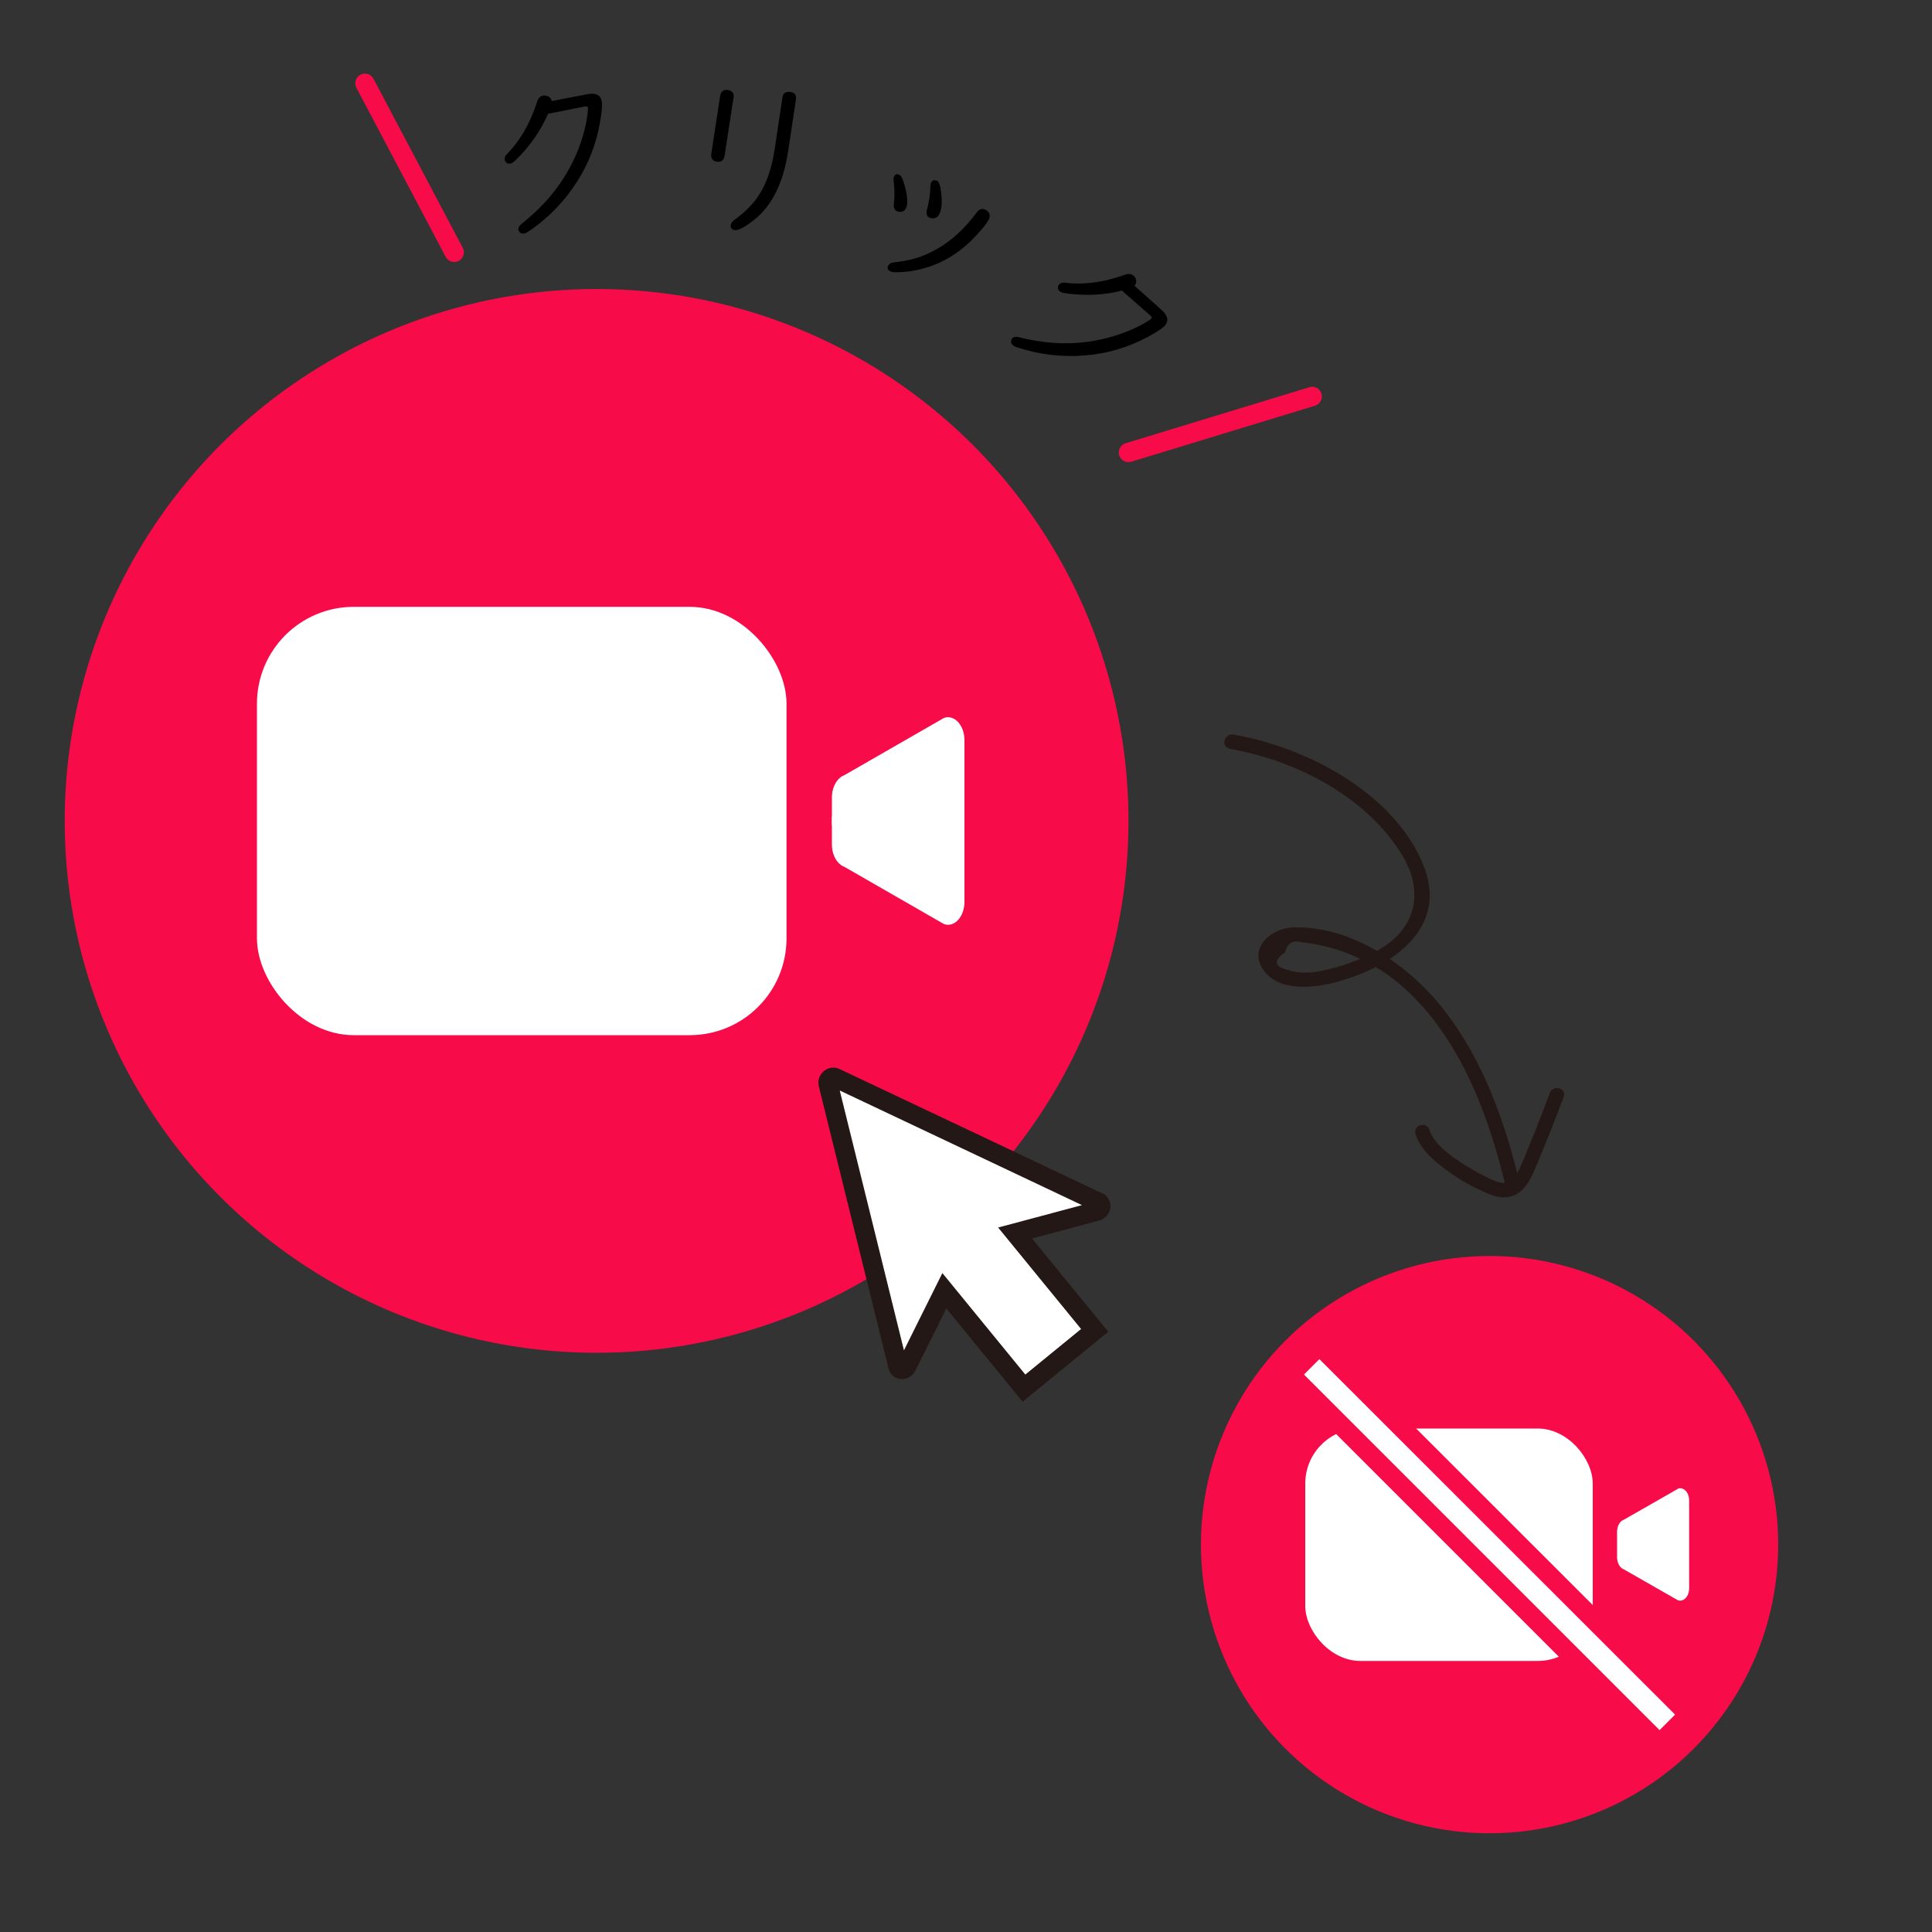 <?xml version="1.0" encoding="UTF-8"?><svg id="_レイヤー_2" xmlns="http://www.w3.org/2000/svg" viewBox="0 0 100 100"><rect x="0" y="0" width="100" height="100" fill="#333333" stroke="none"/><defs><style>.cls-1,.cls-2{fill:#fff;}.cls-3{fill:#f70b48;}.cls-4{stroke:#fff;stroke-width:3px;}.cls-4,.cls-5,.cls-6{fill:none;}.cls-4,.cls-5,.cls-6,.cls-2{stroke-miterlimit:10;}.cls-5{stroke-linecap:round;}.cls-5,.cls-6{stroke:#f70b48;}.cls-2{stroke:#231815;}.cls-7{fill:#231815;}</style></defs><g><circle class="cls-3" cx="30.88" cy="42.49" r="27.53"/><g><rect class="cls-1" x="13.3" y="31.41" width="27.41" height="22.17" rx="5.01" ry="5.01"/><g><path class="cls-1" d="M49.92,42.71h-6.86v-1.44c0-.54,.27-1.01,.65-1.15l5.15-2.96c.54-.19,1.06,.38,1.06,1.15v4.4Z"/><path class="cls-1" d="M49.92,42.28h-6.86v1.44c0,.54,.27,1.01,.65,1.15l5.15,2.96c.54,.19,1.06-.38,1.06-1.15v-4.4Z"/></g></g></g><path class="cls-2" d="M56.86,62.23l-6.78-3.21-6.85-3.24c-.18-.09-.41,.1-.37,.3l1.82,7.36,1.8,7.29c.05,.21,.35,.2,.45,0l1.95-3.92,4.12,5.04,3.66-2.99-4.12-5.04,4.23-1.13c.22-.06,.29-.35,.1-.44Z"/><line class="cls-5" x1="23.51" y1="13.06" x2="18.89" y2="4.31"/><line class="cls-5" x1="58.41" y1="23.42" x2="67.92" y2="20.52"/><g><path d="M28.37,5.88c-.38,.88-.94,1.69-1.68,2.41-.11,.11-.21,.17-.29,.18-.09,.01-.15-.01-.21-.07-.04-.05-.07-.1-.07-.14-.01-.07,.01-.14,.06-.22,.02-.02,.1-.11,.23-.25,.6-.66,1.06-1.5,1.39-2.52,.06-.19,.17-.3,.31-.32,.08-.01,.15,0,.22,.02,.12,.04,.2,.13,.23,.26l1.83-.35c.46-.09,.71,.04,.76,.39,.03,.18,0,.53-.09,1.04-.19,1.12-.59,2.15-1.19,3.09-.66,1.03-1.49,1.89-2.51,2.58-.09,.06-.18,.1-.25,.11-.09,.01-.16-.01-.21-.07-.04-.05-.07-.09-.07-.14-.01-.08,.03-.16,.12-.25,.02-.02,.11-.09,.27-.23,1.25-1.03,2.16-2.26,2.72-3.69,.25-.65,.41-1.28,.48-1.88,.01-.13,.02-.21,.01-.24,0-.07-.06-.09-.15-.08l-1.92,.38Z"/><path d="M37.96,5.09l-.45,2.95c-.04,.25-.17,.36-.4,.33-.23-.03-.33-.18-.29-.43l.45-2.95c.04-.26,.18-.37,.41-.33s.33,.18,.29,.43Zm3.24,.05l-.41,2.71c-.25,1.63-.84,2.81-1.77,3.54-.47,.37-.8,.54-1,.52-.07-.01-.12-.04-.16-.09-.04-.06-.05-.11-.04-.17,.02-.09,.08-.18,.18-.26,.58-.42,1.01-.86,1.3-1.32,.38-.6,.65-1.37,.79-2.31l.41-2.72c.03-.22,.16-.31,.4-.28,.23,.03,.33,.16,.3,.38Z"/><path d="M51.02,10.86s.08,.05,.11,.08c.11,.12,.13,.26,.04,.43-.09,.19-.33,.49-.72,.9-.82,.87-1.79,1.44-2.92,1.69-.43,.1-.84,.14-1.24,.13-.08,0-.16-.02-.21-.05-.14-.07-.17-.17-.1-.3,.04-.09,.14-.14,.3-.16,.54-.06,1-.16,1.38-.3,.78-.29,1.49-.75,2.12-1.38,.23-.23,.5-.54,.8-.93,.12-.16,.27-.2,.44-.11Zm-4.48-1.82c.08,.04,.14,.13,.19,.27,.16,.44,.23,.83,.23,1.16,0,.13-.03,.23-.07,.31-.05,.1-.12,.16-.22,.18-.09,.02-.17,0-.25-.03-.13-.06-.18-.2-.15-.4,.04-.36,.04-.76-.02-1.21,0-.07,0-.14,.03-.19,.06-.12,.15-.14,.27-.08Zm1.95,.3c.11,.06,.19,.28,.23,.67,.05,.47,.02,.82-.09,1.05-.07,.15-.18,.23-.31,.24-.08,0-.15,0-.21-.03-.14-.07-.18-.21-.13-.42,.11-.4,.17-.82,.18-1.25,0-.06,.01-.1,.03-.14,.07-.13,.16-.17,.29-.1Z"/><path d="M58.08,15.04c-.93,.24-1.91,.28-2.93,.14-.15-.02-.26-.06-.32-.12-.06-.06-.08-.13-.07-.21,.01-.06,.04-.11,.07-.14,.05-.05,.12-.08,.21-.08,.03,0,.14,0,.34,.03,.89,.07,1.84-.08,2.85-.44,.19-.07,.33-.05,.44,.05,.06,.05,.1,.11,.12,.18,.04,.13,.02,.24-.07,.34l1.39,1.24c.35,.31,.4,.59,.16,.85-.13,.13-.42,.32-.88,.57-1,.53-2.06,.85-3.17,.94-1.22,.11-2.41-.03-3.57-.41-.11-.03-.19-.08-.24-.13-.07-.06-.09-.13-.07-.21,.01-.06,.03-.11,.06-.14,.05-.05,.14-.08,.27-.06,.03,0,.14,.03,.35,.08,1.58,.36,3.11,.33,4.58-.11,.67-.2,1.26-.45,1.78-.77,.11-.07,.18-.11,.2-.14,.05-.05,.04-.1-.03-.16l-1.47-1.29Z"/></g><g><g><circle class="cls-3" cx="77.1" cy="79.95" r="14.94"/><g><rect class="cls-1" x="67.56" y="73.94" width="14.88" height="12.03" rx="2.85" ry="2.85"/><path class="cls-1" d="M86.85,77.06l-2.8,1.6c-.21,.07-.35,.33-.35,.62v1.33c0,.29,.15,.55,.35,.62l2.8,1.6c.29,.1,.58-.2,.58-.62v-4.54c0-.42-.28-.72-.58-.62Z"/></g></g><line class="cls-4" x1="67.89" y1="70.75" x2="86.3" y2="89.15"/><line class="cls-6" x1="66.34" y1="70.7" x2="86.23" y2="90.59"/><line class="cls-6" x1="67.96" y1="69.31" x2="87.85" y2="89.19"/></g><path class="cls-7" d="M63.64,38.76c3.39,.58,7,2.42,8.88,5.41,1.25,1.99,.78,3.94-1.27,5.06-.74,.4-1.57,.71-2.38,.91-.41,.11-.84,.2-1.27,.2-.3,.01-.59-.03-.88-.12-.77-.17-.84-.48-.21-.92,.13-.47,.39-.65,.79-.54,.3,.03,.61,.08,.91,.14,.31,.06,.62,.14,.92,.23,.74,.23,1.45,.55,2.12,.95,1.27,.77,2.34,1.85,3.21,3.05,1.79,2.47,2.79,5.42,3.49,8.36,.11,.47,.84,.27,.72-.2-.76-3.18-1.88-6.37-3.9-8.98-1.8-2.33-4.76-4.39-7.84-4.31-1.04,.03-2.27,.96-1.61,2.09,.73,1.24,2.57,1.07,3.74,.77,2.86-.74,6-2.74,4.6-6.12-1.54-3.73-6.06-6.07-9.82-6.72-.47-.08-.67,.64-.2,.72h0Z"/><path class="cls-7" d="M73.26,58.69c.31,.93,1.16,1.57,1.94,2.11,.43,.3,.89,.56,1.37,.78,.44,.21,.92,.44,1.41,.39,.99-.09,1.34-1.16,1.67-1.94,.45-1.08,.88-2.16,1.29-3.26,.17-.45-.56-.65-.72-.2-.33,.88-.67,1.76-1.03,2.64-.17,.42-.34,.85-.53,1.26-.14,.29-.32,.66-.66,.74-.37,.09-.83-.18-1.15-.33-.38-.19-.75-.4-1.11-.63-.65-.43-1.49-.99-1.75-1.76-.15-.46-.87-.26-.72,.2h0Z"/></svg>
